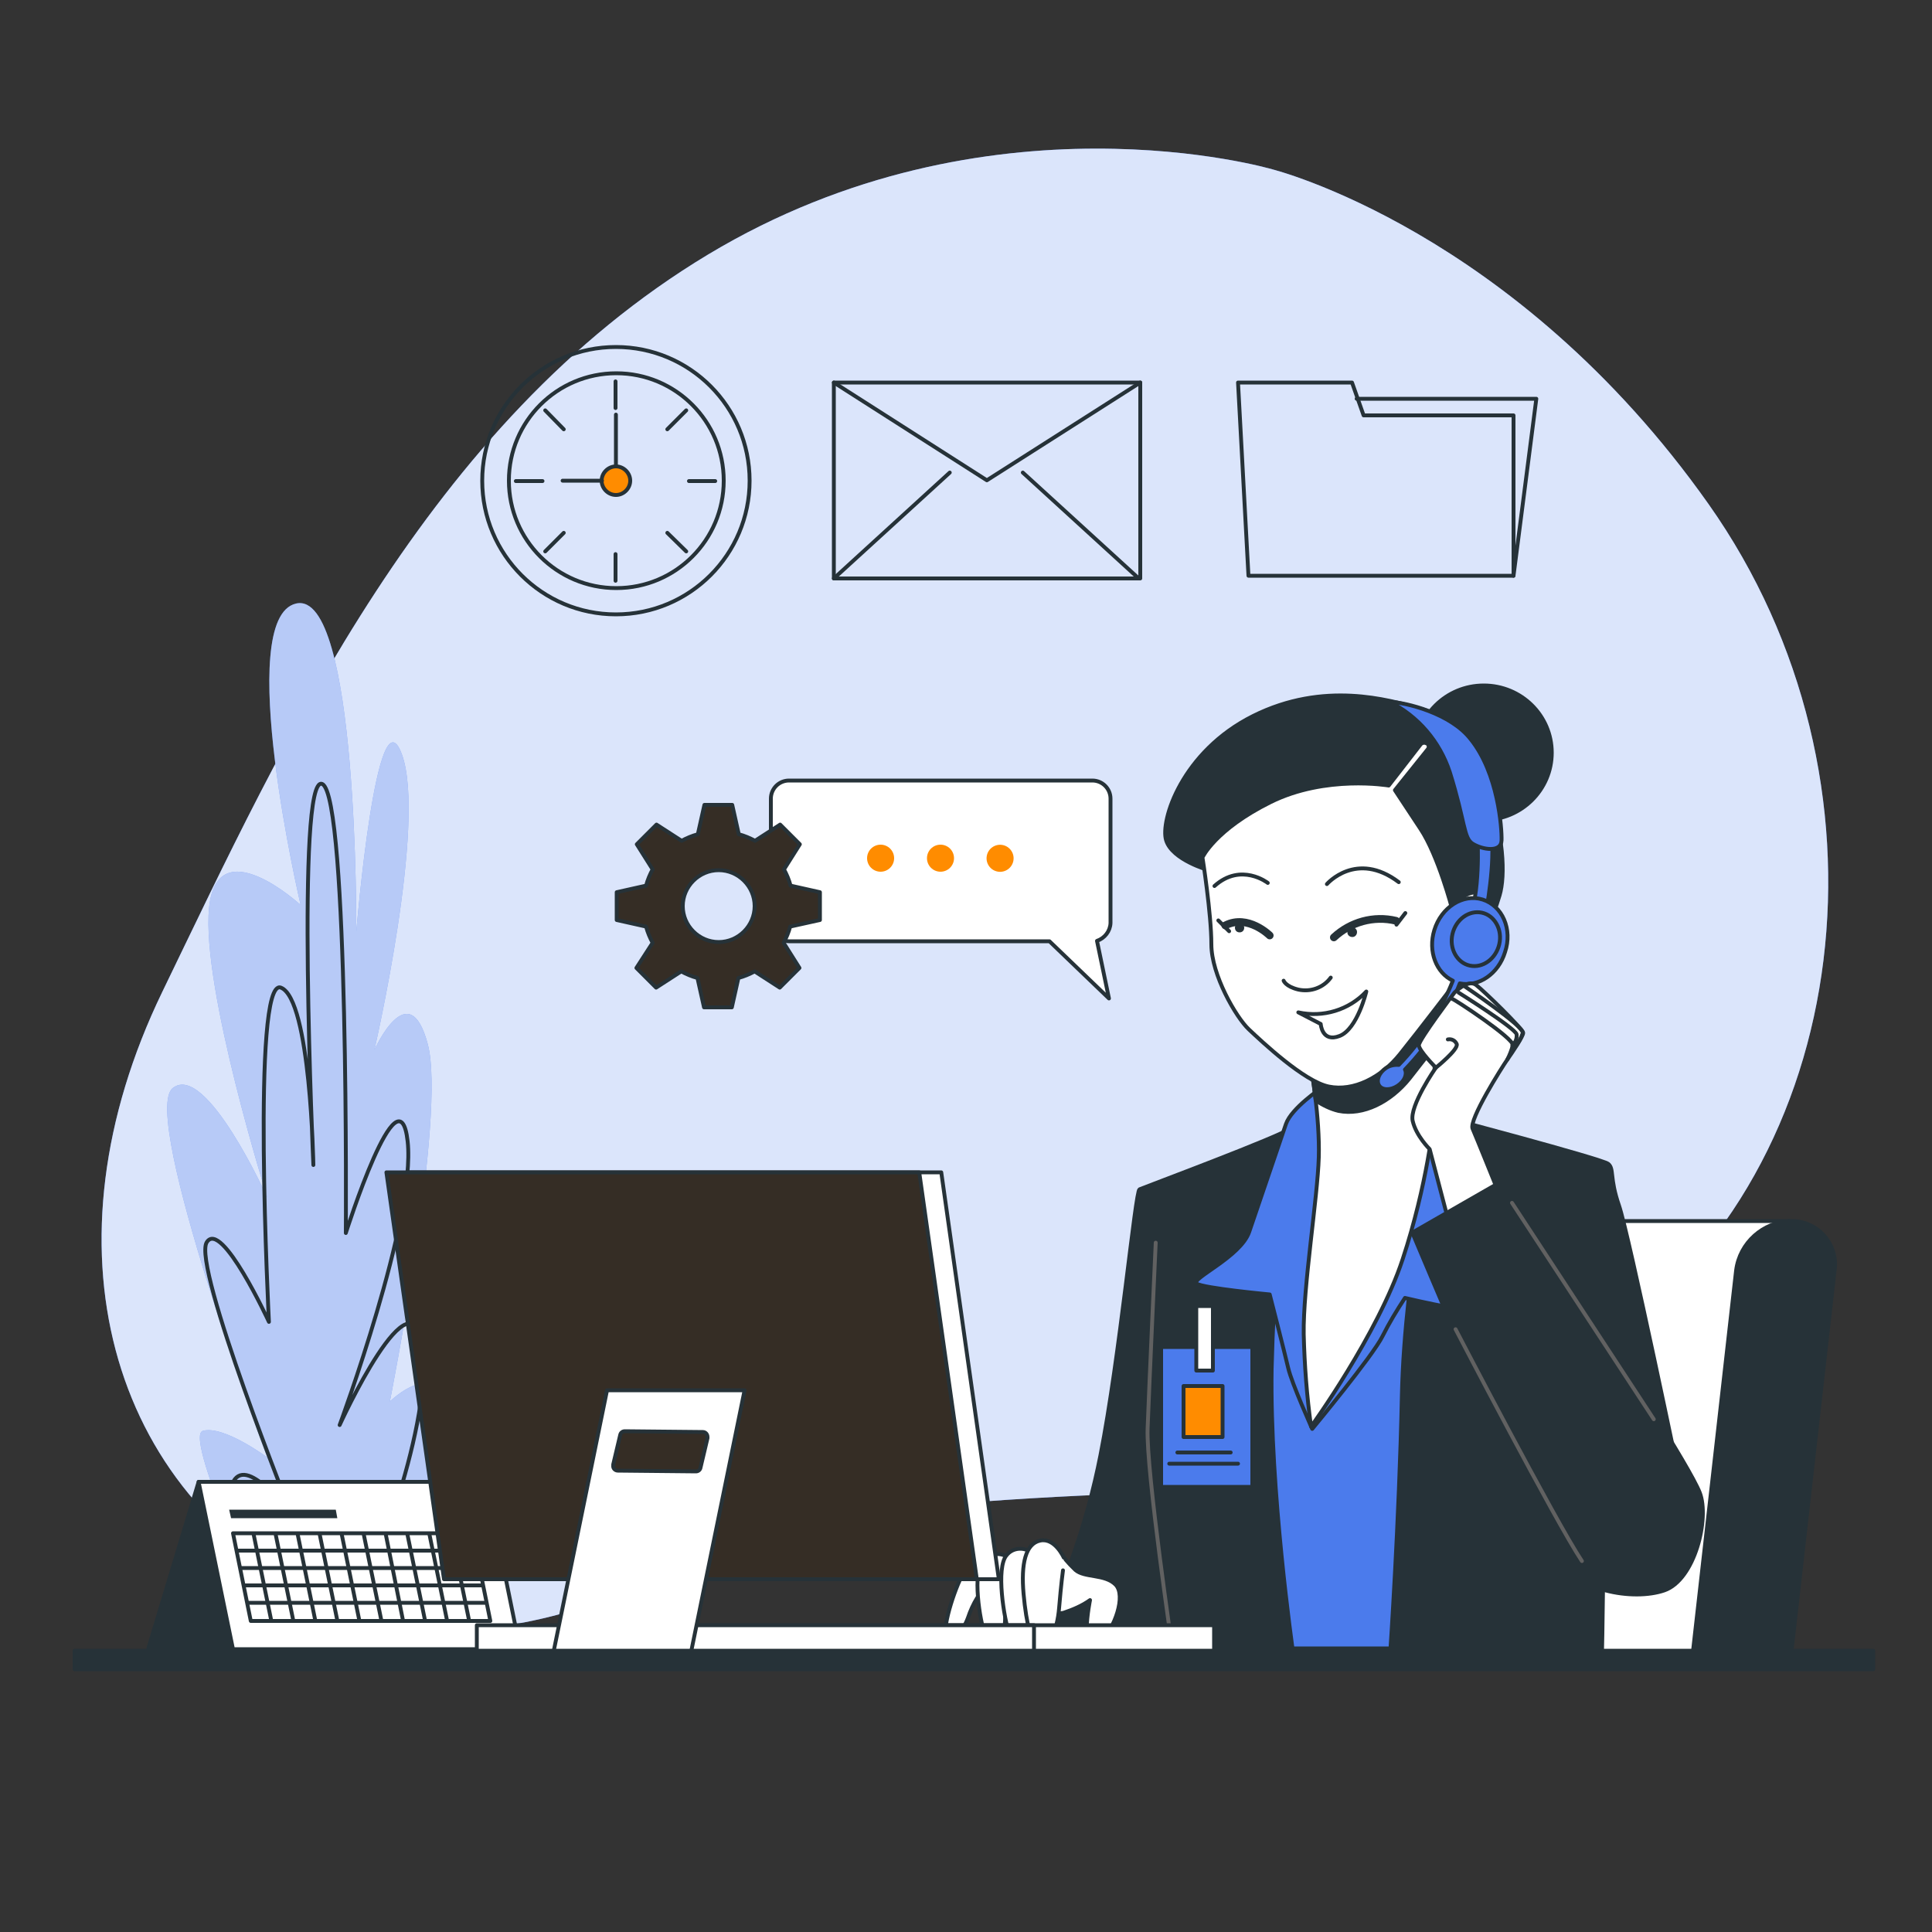 <?xml version="1.0" encoding="utf-8"?>
<!-- Generator: Adobe Illustrator 24.2.1, SVG Export Plug-In . SVG Version: 6.00 Build 0)  -->
<svg version="1.1" id="Layer_1" xmlns="http://www.w3.org/2000/svg" xmlns:xlink="http://www.w3.org/1999/xlink" x="0px" y="0px"
	 viewBox="0 0 500 500" style="enable-background:new 0 0 500 500;" xml:space="preserve">
<rect x="0" y="0" width="500" height="500" fill="#333333" stroke="none"/>
<style type="text/css">
	.st0{fill:#4B7BEC;}
	.st1{opacity:0.8;fill:#FFFFFF;enable-background:new    ;}
	.st2{opacity:0.6;fill:#FFFFFF;enable-background:new    ;}
	.st3{fill:none;stroke:#263238;stroke-linecap:round;stroke-linejoin:round;}
	.st4{fill:#263238;stroke:#263238;stroke-linecap:round;stroke-linejoin:round;}
	.st5{fill:#FFFFFF;stroke:#263238;stroke-linecap:round;stroke-linejoin:round;}
	.st6{fill:#263238;}
	.st7{fill:#4B7BEC;stroke:#263238;stroke-linecap:round;stroke-linejoin:round;}
	.st8{fill:none;stroke:#616161;stroke-linecap:round;stroke-linejoin:round;}
	.st9{fill:#FF8C00;stroke:#263238;stroke-linecap:round;stroke-linejoin:round;}
	.st10{fill:none;stroke:#263238;stroke-width:2;stroke-linecap:round;stroke-linejoin:round;}
	.st11{fill:#FF8C00;}
	.st12{fill:#352D25;stroke:#263238;stroke-linecap:round;stroke-linejoin:round;}
</style>
<g id="freepik--background-simple--inject-200">
	<path class="st0" d="M329.2,43.8c0,0-73.4-21.6-146,22.1S73.7,191.2,42,256.7S27.9,386.2,82.8,413.2s92.8-18.6,170.2-24.5
		s98.1,3.7,162.6-41.6s76.8-145.5,26.6-216.6S329.2,43.8,329.2,43.8z"/>
	<path class="st1" d="M329.2,43.8c0,0-73.4-21.6-146,22.1S73.7,191.2,42,256.7S27.9,386.2,82.8,413.2s92.8-18.6,170.2-24.5
		s98.1,3.7,162.6-41.6s76.8-145.5,26.6-216.6S329.2,43.8,329.2,43.8z"/>
</g>
<g id="freepik--Plants--inject-200">
	<path class="st0" d="M71.9,424.6c0,0-24.8-52.8-19.4-54.3s16.7,6.9,16.7,6.9s-33.1-88.7-24.5-95.6S69.2,310,69.2,310
		s-17.1-54.3-15.1-75s23.7-0.8,23.7-0.8s-17.4-74.2-1.2-78s15.6,84.9,15.6,84.9s5.3-63.5,11.8-45.9s-7.1,76.5-7.1,76.5
		s8.9-19.9,13.8-1.5s-9.8,92.5-9.8,92.5s12.5-12.2,13.7,3.1s-25.9,62.7-25.9,62.7L73.3,430L71.9,424.6z"/>
	<path class="st2" d="M71.9,424.6c0,0-24.8-52.8-19.4-54.3s16.7,6.9,16.7,6.9s-33.1-88.7-24.5-95.6S69.2,310,69.2,310
		s-17.1-54.3-15.1-75s23.7-0.8,23.7-0.8s-17.4-74.2-1.2-78s15.6,84.9,15.6,84.9s5.3-63.5,11.8-45.9s-7.1,76.5-7.1,76.5
		s8.9-19.9,13.8-1.5s-9.8,92.5-9.8,92.5s12.5-12.2,13.7,3.1s-25.9,62.7-25.9,62.7L73.3,430L71.9,424.6z"/>
	<path class="st3" d="M77.2,427c0,0-20.6-36.7-16.8-43.6s15.3,9.2,15.3,9.2s-26-65-22.2-71.1s16.1,20.6,16.1,20.6
		s-4.6-89.5,3.1-86.5s8.4,45.9,8.4,45.9s-4.6-101.7,2.3-98.6s6.1,116.2,6.1,116.2s13.8-43.6,16-23.7s-17.6,73.4-17.6,73.4
		s19.2-42.1,21.5-19.8S94,412.4,94,412.4s6.9-16.8,6.9-7.6s-5.3,20.6-5.3,20.6"/>
</g>
<g id="freepik--Calendar--inject-200">
	<polygon class="st4" points="51.4,383.5 38.3,426.9 73.9,426.9 87.5,383.7 	"/>
	<polygon class="st5" points="134.6,426.8 60.3,426.8 51.4,383.5 125.8,383.5 	"/>
	<polygon class="st3" points="126.9,419.5 64.9,419.5 60.3,396.8 122.3,396.8 	"/>
	<line class="st3" x1="65.6" y1="396.9" x2="70.2" y2="419.4"/>
	<line class="st3" x1="71.3" y1="396.9" x2="75.9" y2="419.4"/>
	<line class="st3" x1="77" y1="396.9" x2="81.6" y2="419.4"/>
	<line class="st3" x1="82.7" y1="396.9" x2="87.3" y2="419.4"/>
	<line class="st3" x1="88.4" y1="396.9" x2="93" y2="419.4"/>
	<line class="st3" x1="94.1" y1="396.9" x2="98.7" y2="419.4"/>
	<line class="st3" x1="99.8" y1="396.9" x2="104.3" y2="419.4"/>
	<line class="st3" x1="105.4" y1="396.9" x2="110" y2="419.4"/>
	<line class="st3" x1="111.1" y1="396.9" x2="115.7" y2="419.4"/>
	<line class="st3" x1="116.8" y1="396.9" x2="121.4" y2="419.4"/>
	<line class="st3" x1="61.4" y1="401.3" x2="123" y2="401.3"/>
	<line class="st3" x1="62.3" y1="405.8" x2="123.9" y2="405.8"/>
	<line class="st3" x1="63.2" y1="410.3" x2="124.9" y2="410.3"/>
	<line class="st3" x1="64.1" y1="414.8" x2="125.8" y2="414.8"/>
	<polygon class="st6" points="87.3,392.9 59.8,392.9 59.3,390.7 86.9,390.7 	"/>
</g>
<g id="freepik--Character--inject-200">
	<path class="st5" d="M463,316h-89.7c-8.7,0.2-16,6.7-17.1,15.4l-11,97.2h105L463,316z"/>
	<path class="st4" d="M463.5,316L463.5,316c-7.2,0.2-13.3,5.6-14.2,12.8l-11.3,99.8h25.5l11.3-99.8c0.9-6.1-3.4-11.8-9.5-12.7
		C464.7,316,464.1,316,463.5,316z"/>
	<path class="st7" d="M344.3,286.8c-6.3,4.5-13.1,8.2-20.3,11.1c-12.7,5.3-17.9,6.9-17.9,6.9l3.5,121.8h92.4c0,0-11.9-76.4-11.9-102
		s1.1-30.6,1.1-30.6l-30.4-7.8L344.3,286.8z"/>
	<path class="st4" d="M334.2,291.9c-2.9,20.7-4.6,41.5-5.1,62.4c-0.5,31.3,5.5,73,5.5,73h-67.7c8.4-15.9,14.4-33,17.9-50.7
		c5-25.3,9-68.3,10.1-68.8S331.7,294,334.2,291.9z"/>
	<path class="st8" d="M303.5,427.3c0,0-6.9-46.7-6.5-57.6s2.1-48.1,2.1-48.1"/>
	<path class="st4" d="M372.2,288.7c0,0-8.7,39.8-9.4,72.5s-3,66.3-3,66.3h54.8c0,0,0.7-29.9,0-40.1s-0.7-8.1-0.7-8.1l21.2,5.5
		c0,0-13.6-65.6-16.1-72.8s-1.2-9.5-2.8-10.8S372.2,288.7,372.2,288.7z"/>
	<path class="st5" d="M273.3,400.3c1.4,2.2,3.1,4.2,5,6c2.4,2.1,7.6,1,10.4,3.8s-0.3,11.5-3.8,14.5c-6,5.2-2.8-10.5-2.8-10.5
		c-2.1,1.5-4.5,2.5-6.9,3.3c-3.4,0.8-12.1-1.9-15.1-2s-7-0.7-8.6-3.9s8.1-7.2,12.4-8.8C267.1,401.7,270.2,400.9,273.3,400.3z"/>
	<path class="st5" d="M254.8,404.9c-1.9-0.5-3.9,0.2-5.1,1.7c-2,2.6-6,14.5-4.8,16.8s4.2-0.9,5.6-4.7c0.6-1.8,1.4-3.6,2.4-5.2
		c0,0,1.6,0.8,2.7-1.3S257.9,407.1,254.8,404.9z"/>
	<path class="st5" d="M260.5,402.8c-2-1.1-4.5-0.7-6.1,1c-2.8,3-0.9,15.6,0.6,19.5c1.5,3.9,4.3,3.4,4.7,1s0.9-14.3,1-17
		C260.9,405.8,260.8,404.3,260.5,402.8z"/>
	<path class="st5" d="M266.5,401.5c-2-1.2-4.6-0.8-6,1c-2.8,3.2-0.7,16.5,0.8,20.6s4.4,3.6,4.8,1.1s0.8-15.1,0.9-18
		C267,404.6,266.8,403,266.5,401.5z"/>
	<path class="st5" d="M275.3,403.1c0,0-2.3-5.2-6.1-4.4s-5,6-4.3,13.8s2.2,14,4.3,14.2s4.4-4.5,4.9-10.6s1-9.7,1-9.7"/>
	<rect x="300.5" y="348.6" class="st7" width="23.6" height="36.2"/>
	<rect x="309.6" y="338" class="st5" width="4.3" height="16.7"/>
	<rect x="306.3" y="358.7" class="st9" width="10.1" height="13.2"/>
	<line class="st3" x1="304.7" y1="375.9" x2="318.5" y2="375.9"/>
	<line class="st3" x1="302.6" y1="378.8" x2="320.4" y2="378.8"/>
	<path class="st7" d="M341.8,281.7c0,0-7.6,5.1-9,9.2s-7.3,21.4-9.5,27.9s-15.4,12.2-13.6,13.4s18.9,2.8,18.9,2.8s3.9,15.2,4.8,19.1
		s6.2,15.7,6.2,15.7s15.7-18.9,18.2-24c1.7-3.4,3.7-6.7,5.8-9.9c0,0,6.7,1.6,11,2.3s15.9,1.8,15.4-0.2s-6.4-10.4-8.7-18.7
		s-0.9-26.5-3.7-33.6s-9-8.1-11.1-8.7S345,278.7,341.8,281.7z"/>
	<path class="st5" d="M339.3,276.2c0,0,2.3,12.9,2,23.3s-4.1,33.8-3.9,45.8c0.2,8,0.8,16,1.9,23.9c0,0,17.3-23.9,23.7-43.3
		s8.1-36.1,8.1-37.3s0.4-30,0.4-30S353.1,277.8,339.3,276.2z"/>
	<path class="st4" d="M371.4,270.7c0.1-6.5,0.1-12.2,0.1-12.2s-18.4,19.3-32.2,17.7c0,0,0.6,3.6,1.2,8.6c1.8,1.2,3.8,2.2,5.9,2.7
		c6.4,1.3,13.5-2.3,18.4-8.4C366.6,276.8,369,273.7,371.4,270.7z"/>
	<ellipse class="st4" cx="384" cy="194.8" rx="17.6" ry="17.4"/>
	<path class="st4" d="M312.8,225.2c0,0-9.4-2.6-11-7.7s4.1-23,22.5-32.2s35.2-4.1,42.6-2.1s12.8,5.9,17.6,19.4s5.1,24,3.6,29.1
		c-0.9,3-2,6-3.3,8.9c0,0-9.4,1-12-2.8s-1.5-23-12.5-27.6s-31.9-2-37,2.6S312.8,225.2,312.8,225.2z"/>
	<path class="st5" d="M311.2,221.9c0,0,2.3,14.6,2.3,22.5s6.4,18.9,9.7,22s14.3,13.5,20.7,14.8s13.5-2.3,18.4-8.4
		s14.3-18.4,14.3-18.4c4.3,0.5,8.4-2.2,9.7-6.4c2.6-7.4,1.3-15.8-3.1-16.9s-7.4,4.1-7.4,4.1s-3.6-13.8-8.2-20.7l-6.6-10l8.5-10.6
		c0.4-0.5,0.3-1.1-0.2-1.5c0,0,0,0-0.1,0l0,0c-0.5-0.3-1.1-0.2-1.5,0.2l-8.3,10.7c0,0-16.3-2.8-30.6,4.3S311.2,221.9,311.2,221.9z"
		/>
	<line class="st3" x1="363.7" y1="236.3" x2="361.4" y2="239.3"/>
	<path class="st3" d="M332.2,253.8c0,0,0.5,1.5,3.8,2.3c3.2,0.7,6.5-0.5,8.4-3.1"/>
	<path class="st3" d="M336,262c6.4,1.4,13.1-0.6,17.6-5.4c0,0-2.3,9.7-6.9,11.5s-4.9-3.1-4.9-3.1L336,262z"/>
	<path class="st10" d="M345.2,242.6c4.3-4,10.3-5.7,16.1-4.3"/>
	<path class="st10" d="M328.6,242.1c0,0-5.6-5.6-11.5-2.6"/>
	<line class="st3" x1="315.3" y1="238.2" x2="318.1" y2="241"/>
	<path class="st3" d="M343.4,228.8c0,0,7.6-8.8,18.6-0.5"/>
	<path class="st3" d="M328.1,228.5c0,0-6.9-5.4-13.8,0.8"/>
	<path class="st6" d="M351.2,241.2c0,0.7-0.5,1.3-1.2,1.3c-0.7,0-1.3-0.5-1.3-1.2s0.5-1.3,1.2-1.3c0,0,0.1,0,0.1,0
		C350.6,240,351.2,240.5,351.2,241.2z"/>
	<path class="st6" d="M322,240.1c0,0.7-0.5,1.2-1.2,1.2s-1.2-0.5-1.2-1.2c0-0.7,0.5-1.2,1.2-1.2c0,0,0,0,0,0
		C321.4,238.9,322,239.4,322,240.1z"/>
	<path class="st7" d="M382.3,215.2c0,0,0.9,11.5-1.2,20.1l3.4,1.1c0,0,2.6-13.3,1.4-20.7L382.3,215.2z"/>
	<path class="st7" d="M359.5,181.6c7.5,3.7,13.1,10.3,15.7,18.2c4.1,13.1,3.5,17.1,6,18.6s7.3,2.3,7.4-0.9s-0.9-17.4-8-26.2
		C375.4,184.6,363.9,181.8,359.5,181.6z"/>
	<path class="st7" d="M383.7,232.8c-5.1-1.6-10.7,2-12.5,7.9c-1.7,5.5,0.5,11.1,4.8,13.1c-3.2,8.1-7.9,15.5-14,21.8
		c-1.2-0.1-2.4,0.2-3.3,0.8c-1.8,1.2-2.6,3.2-1.8,4.5s3,1.3,4.8,0.1s2.5-3,1.9-4.2c6.2-6.4,11-14,14.2-22.3c4.9,1,10-2.5,11.7-8.1
		C391.5,240.5,388.8,234.4,383.7,232.8z"/>
	<path class="st7" d="M388,244.4c-0.9,3.8-4.3,6.2-7.6,5.5s-5.4-4.4-4.5-8.2s4.3-6.2,7.6-5.5S388.9,240.6,388,244.4z"/>
	<path class="st5" d="M387.1,306.8c0,0-5-12.4-6-14.7s7.6-15.9,9-17.9s4.1-6,4.1-6.9s-10.1-10.8-12.2-12.4s-5.6,2-5.6,2
		s-9.2,12.2-9.2,13.6s4.4,5.8,4.4,5.8s-6.9,9.9-6,13.8s4.4,7.3,4.4,7.3l5,19.1L387.1,306.8z"/>
	<path class="st3" d="M371.5,276.4c0,0,6-4.8,5.5-6.2c-0.4-0.9-1.3-1.4-2.3-1.2"/>
	<path class="st3" d="M375.8,258.5c0.5,0,16.1,10.3,15.7,12c-0.3,1.3-0.8,2.5-1.4,3.7"/>
	<path class="st3" d="M377.5,256.9c0,0,14.7,9.2,15,10.8c0.1,1.1-0.3,2.1-1.1,2.8"/>
	<path class="st3" d="M379.1,255.3c0,0,15.4,10.4,15,12c-0.4,1.3-1.1,2.5-1.9,3.5"/>
	<path class="st4" d="M389.2,305.4L365.5,319c0,0,30.8,73.2,36.4,83.1s20.9,12.2,28.8,9.5s11.8-18.6,9.2-25.3s-21.8-36.1-30.9-50.8
		S389.2,305.4,389.2,305.4z"/>
	<path class="st8" d="M376.7,344c0,0,26,50,32.7,60"/>
	<line class="st8" x1="391.3" y1="311.3" x2="428" y2="367.3"/>
</g>
<g id="freepik--text-balloon--inject-200">
	<path class="st5" d="M287.4,238.9v-32.2c0-2.6-2.1-4.7-4.7-4.7h-78.5c-2.6,0-4.7,2.1-4.7,4.7v32.2c0,2.6,2.1,4.7,4.7,4.7h67.4
		l15.4,14.8l-3.1-14.9C285.9,242.8,287.3,241,287.4,238.9z"/>
	<circle class="st11" cx="227.9" cy="222.1" r="3.5"/>
	<circle class="st11" cx="243.4" cy="222.1" r="3.5"/>
	
		<ellipse transform="matrix(0.16 -0.987 0.987 0.16 -1.816 442.125)" class="st11" cx="258.9" cy="222.1" rx="3.5" ry="3.5"/>
	<path class="st12" d="M212.2,238.1v-7.2l-7.6-1.7c-0.4-1.5-1-2.9-1.7-4.2l4.1-6.5l-5.1-5.1l-6.5,4.2c-1.3-0.7-2.7-1.3-4.2-1.7
		l-1.7-7.6h-7.2l-1.7,7.6c-1.5,0.4-2.9,1-4.2,1.7l-6.5-4.2l-5.1,5.1l4.1,6.5c-0.7,1.3-1.3,2.7-1.7,4.2l-7.6,1.7v7.2l7.6,1.7
		c0.4,1.5,1,2.9,1.7,4.2l-4.2,6.5l5.1,5.1l6.5-4.2c1.3,0.7,2.7,1.3,4.2,1.7l1.7,7.6h7.2l1.7-7.6c1.5-0.4,2.9-1,4.2-1.7l6.5,4.2
		l5.1-5.1l-4.1-6.5c0.7-1.3,1.3-2.7,1.7-4.2L212.2,238.1z M186,243.8c-5.1,0-9.3-4.2-9.3-9.3s4.2-9.3,9.3-9.3s9.3,4.2,9.3,9.3
		S191.1,243.8,186,243.8L186,243.8z"/>
</g>
<g id="freepik--Device--inject-200">
	<rect x="148.8" y="420.6" class="st5" width="165.4" height="6.7"/>
	<rect x="123.4" y="420.6" class="st5" width="144.2" height="6.7"/>
	<polygon class="st5" points="120.6,408.7 258.5,408.7 243.6,303.4 105.7,303.4 	"/>
	<polygon class="st12" points="114.9,408.7 252.8,408.7 237.9,303.4 100,303.4 	"/>
	<path class="st5" d="M157.1,359.8l-13.8,67.5h35.6l13.8-67.5H157.1z M181.3,379.8c-0.1,0.6-0.6,1-1.2,1l-20.2-0.2
		c-0.7,0-1.3-0.6-1.2-1.3c0-0.1,0-0.2,0-0.3l1.8-7.6c0.1-0.6,0.6-1,1.2-1l20.2,0.2c0.7,0,1.2,0.6,1.2,1.3c0,0.1,0,0.2,0,0.3
		L181.3,379.8z"/>
	<rect x="19.3" y="427.2" class="st4" width="465.5" height="4.8"/>
</g>
<g id="freepik--Icons--inject-200">
	<polygon class="st3" points="352.9,107.5 349.9,99 320.4,99 323.1,149 391.7,149 391.7,107.5 	"/>
	<polyline class="st3" points="391.7,149 397.6,103.2 351.1,103.2 	"/>
	<circle class="st3" cx="159.4" cy="124.4" r="34.6"/>
	<circle class="st3" cx="159.5" cy="124.4" r="27.8"/>
	<path class="st9" d="M163.1,124.4c0,2-1.7,3.7-3.7,3.7s-3.7-1.7-3.7-3.7c0-2,1.7-3.7,3.7-3.7S163.1,122.4,163.1,124.4
		C163.1,124.4,163.1,124.4,163.1,124.4z"/>
	<line class="st9" x1="159.3" y1="98.7" x2="159.3" y2="105.6"/>
	<line class="st9" x1="159.3" y1="143.4" x2="159.3" y2="150.3"/>
	<line class="st9" x1="141.1" y1="106.2" x2="145.9" y2="111.1"/>
	<line class="st9" x1="172.7" y1="137.9" x2="177.6" y2="142.7"/>
	<line class="st9" x1="133.5" y1="124.5" x2="140.4" y2="124.5"/>
	<line class="st9" x1="178.3" y1="124.5" x2="185.1" y2="124.5"/>
	<line class="st9" x1="141.1" y1="142.7" x2="145.9" y2="137.9"/>
	<line class="st9" x1="172.7" y1="111.1" x2="177.6" y2="106.2"/>
	<line class="st9" x1="155.8" y1="124.4" x2="145.6" y2="124.4"/>
	<line class="st9" x1="159.4" y1="120.7" x2="159.4" y2="107.3"/>
	<rect x="215.8" y="99" class="st3" width="79.3" height="50.7"/>
	<polyline class="st3" points="215.8,99 255.4,124.3 295.1,99 	"/>
	<line class="st3" x1="215.8" y1="149.7" x2="245.8" y2="122.3"/>
	<line class="st3" x1="294.7" y1="149.7" x2="264.7" y2="122.3"/>
</g>
</svg>
